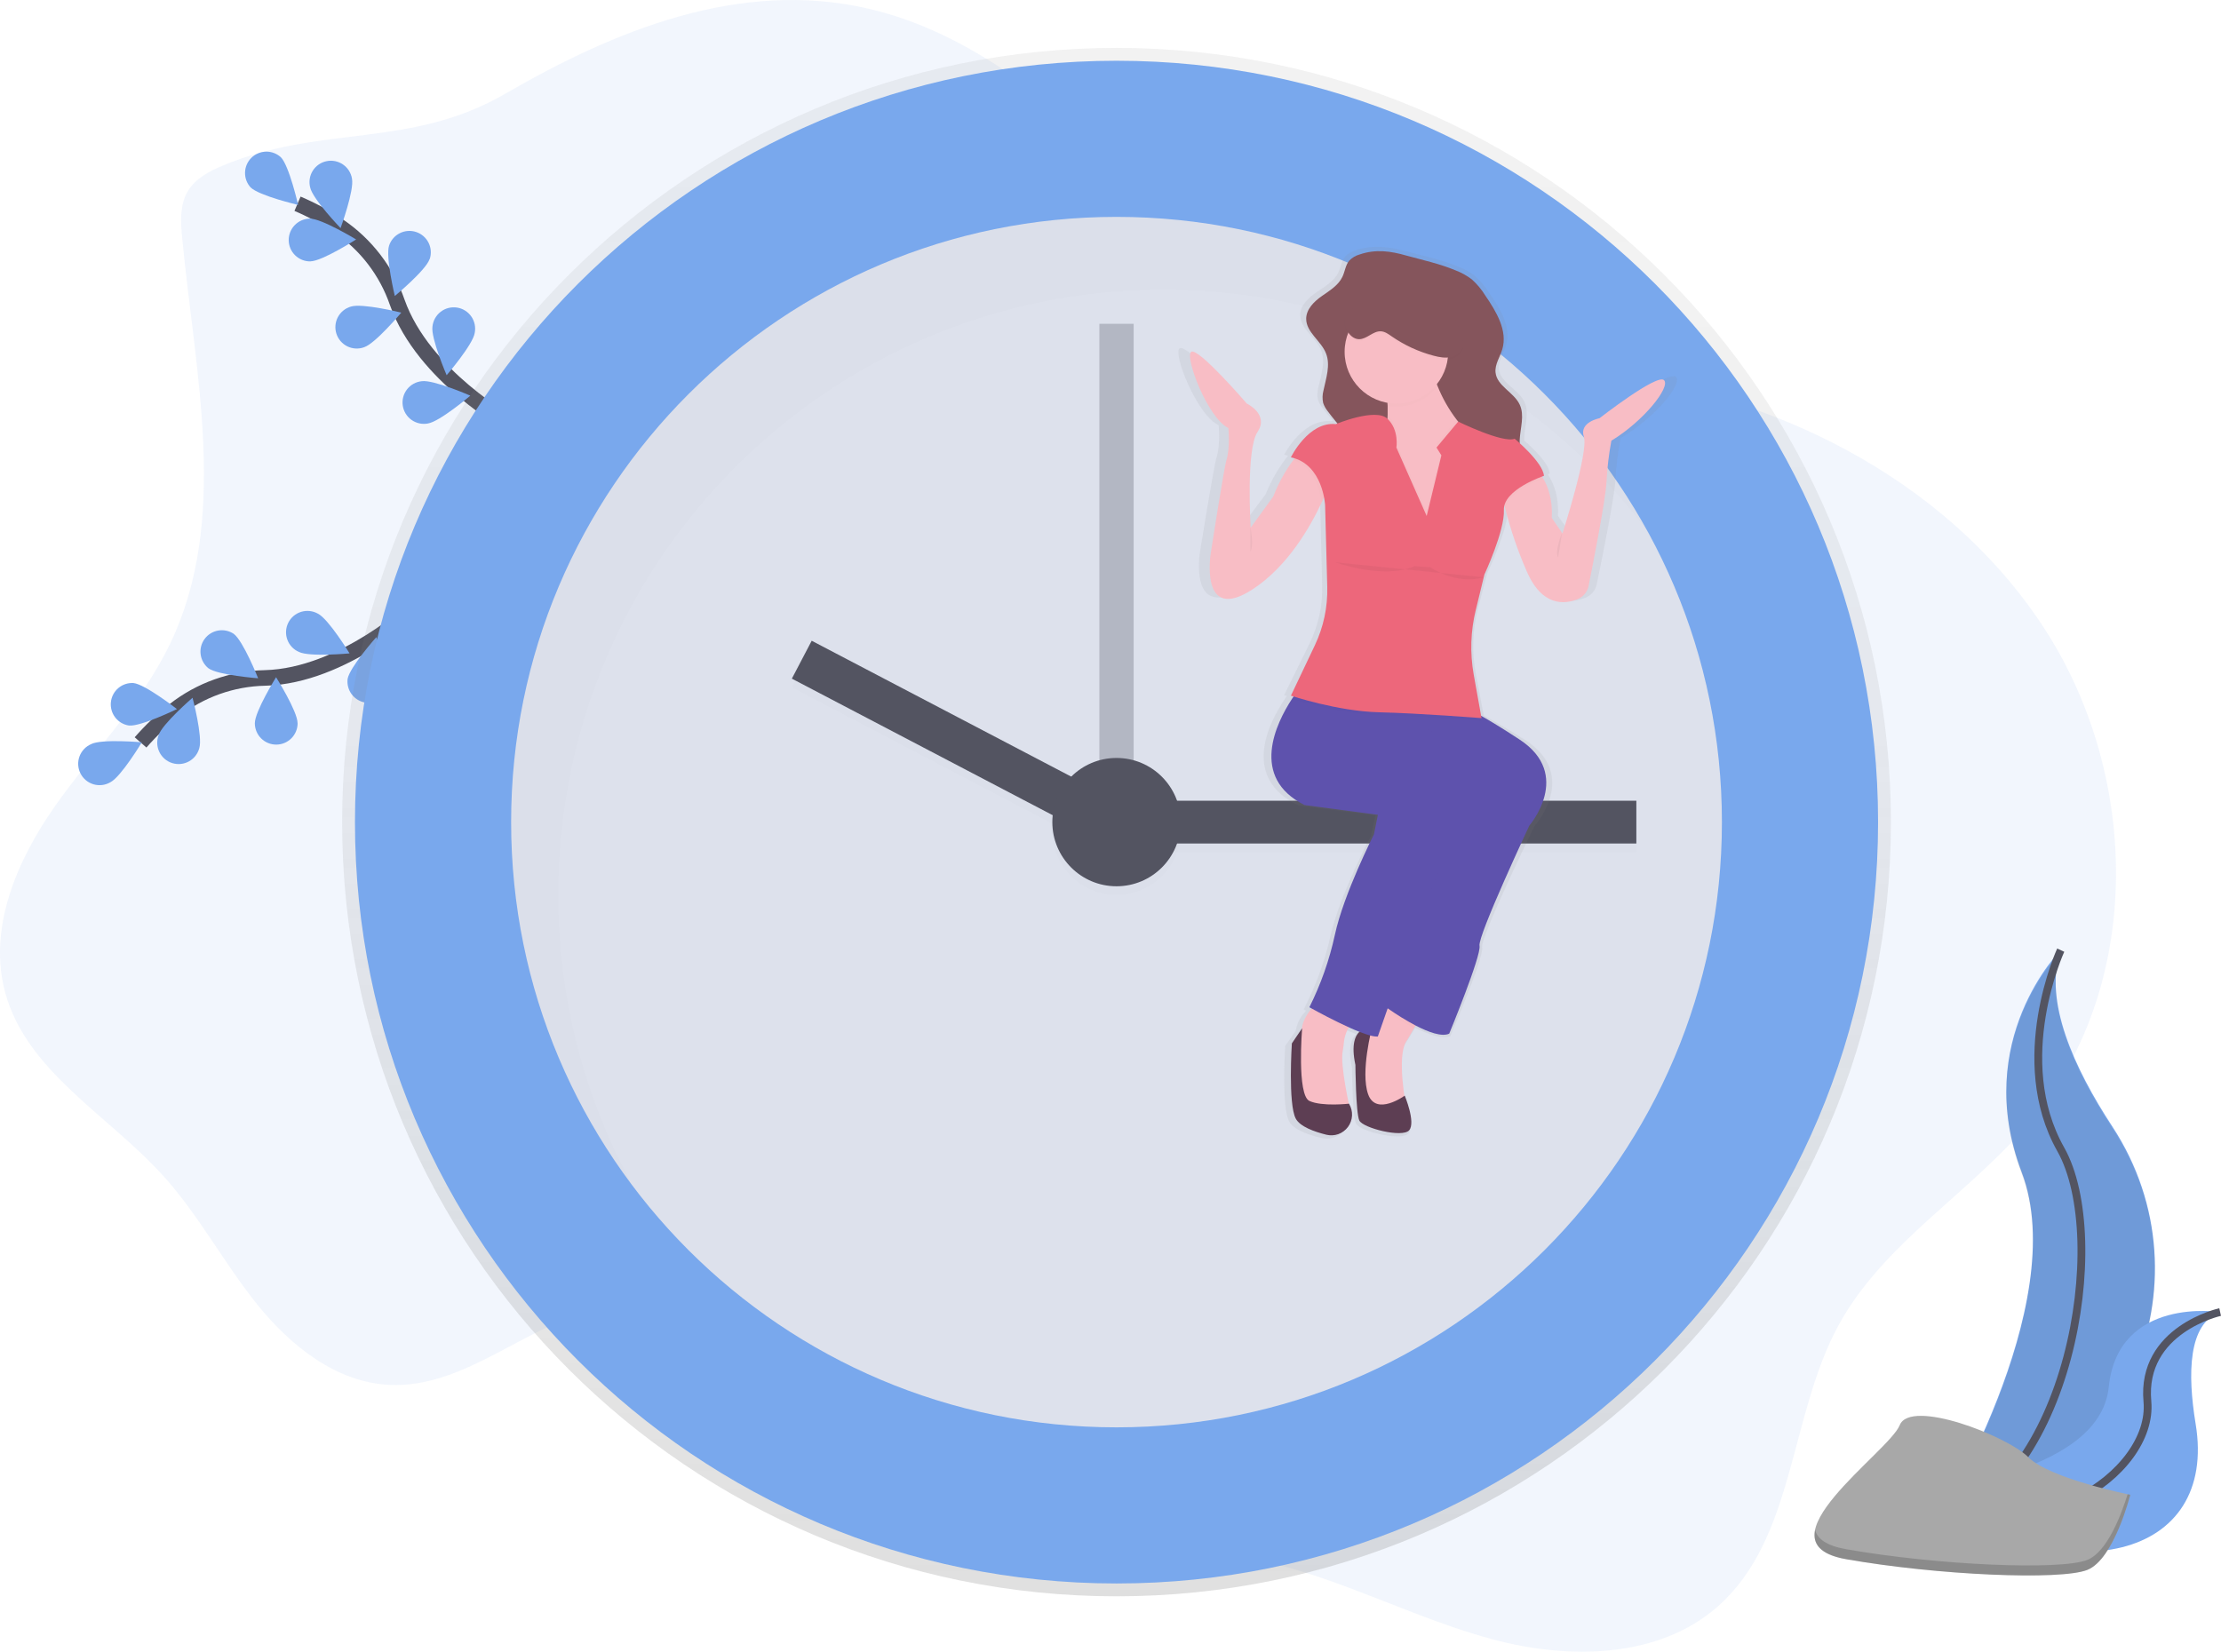 <svg width="285" height="212" viewBox="0 0 285 212" fill="none" xmlns="http://www.w3.org/2000/svg">
<path opacity="0.1" d="M28.656 21.226C26.883 21.962 25.063 22.906 24.088 24.561C23.056 26.31 23.18 28.481 23.372 30.504C25.047 48.051 29.458 66.711 21.84 82.605C18.143 90.316 11.958 96.495 7.039 103.498C2.12 110.5 -1.594 119.243 0.69 127.481C3.479 137.547 13.888 143.128 20.904 150.874C25.497 155.939 28.717 162.093 33.002 167.421C37.287 172.749 43.158 177.443 49.999 177.756C59.837 178.209 67.842 169.713 77.488 167.745C87.37 165.73 97.321 170.858 105.333 176.996C113.346 183.134 120.634 190.57 129.97 194.402C140.28 198.638 151.903 197.99 162.757 200.535C172.639 202.854 181.736 207.787 191.547 210.417C201.357 213.047 212.856 212.887 220.457 206.17C230.364 197.386 229.585 181.739 235.912 170.12C241.789 159.323 253.294 152.878 261.037 143.334C274.971 126.155 274.515 99.899 262.684 81.216C250.853 62.533 229.423 51.221 207.509 48.276C197.627 46.95 187.451 47.131 177.951 44.114C152.521 36.044 137.387 7.128 111.425 1.111C94.921 -2.708 78.871 3.905 64.814 12.044C52.612 19.11 41.355 15.958 28.656 21.226Z" fill="#79A8ED"/>
<path d="M53.438 77.911C53.438 77.911 44.07 86.753 34.014 87.016C29.792 87.1 25.711 88.552 22.384 91.153C20.811 92.397 19.356 93.781 18.036 95.29" stroke="#535461" stroke-width="2" stroke-miterlimit="10"/>
<path d="M11.695 95.507C13.045 94.821 18.2 95.276 18.2 95.276C18.2 95.276 15.527 99.71 14.176 100.396C13.853 100.588 13.493 100.711 13.12 100.758C12.747 100.805 12.368 100.775 12.008 100.67C11.647 100.564 11.311 100.386 11.022 100.146C10.733 99.905 10.496 99.608 10.326 99.272C10.157 98.937 10.058 98.57 10.036 98.195C10.014 97.819 10.069 97.443 10.199 97.09C10.328 96.737 10.529 96.415 10.788 96.142C11.047 95.87 11.359 95.653 11.706 95.507H11.695Z" fill="#79A8ED"/>
<path d="M17.122 87.67C18.629 87.829 22.708 91.013 22.708 91.013C22.708 91.013 18.041 93.281 16.548 93.124C15.849 93.019 15.218 92.648 14.786 92.089C14.354 91.53 14.154 90.826 14.228 90.123C14.302 89.42 14.644 88.773 15.183 88.316C15.722 87.859 16.416 87.628 17.122 87.67Z" fill="#79A8ED"/>
<path d="M29.99 81.353C31.209 82.251 33.125 87.06 33.125 87.06C33.125 87.06 27.962 86.668 26.743 85.773C26.194 85.329 25.837 84.691 25.746 83.99C25.655 83.29 25.838 82.582 26.256 82.012C26.674 81.443 27.296 81.057 27.991 80.934C28.687 80.812 29.403 80.962 29.99 81.353Z" fill="#79A8ED"/>
<path d="M40.803 78.77C42.156 79.448 44.858 83.865 44.858 83.865C44.858 83.865 39.702 84.351 38.349 83.673C38.008 83.524 37.7 83.307 37.445 83.035C37.19 82.763 36.993 82.442 36.867 82.092C36.74 81.742 36.685 81.369 36.707 80.997C36.729 80.626 36.826 80.262 36.993 79.929C37.16 79.596 37.392 79.3 37.677 79.059C37.962 78.819 38.293 78.639 38.649 78.531C39.006 78.423 39.38 78.388 39.751 78.429C40.121 78.47 40.479 78.586 40.803 78.77Z" fill="#79A8ED"/>
<path d="M25.576 96.012C26.026 94.565 24.709 89.558 24.709 89.558C24.709 89.558 20.789 92.94 20.339 94.387C20.212 94.736 20.157 95.107 20.178 95.478C20.199 95.849 20.295 96.212 20.46 96.545C20.625 96.877 20.856 97.173 21.139 97.414C21.422 97.655 21.75 97.836 22.105 97.946C22.46 98.056 22.834 98.093 23.203 98.055C23.573 98.016 23.93 97.903 24.255 97.722C24.579 97.541 24.864 97.297 25.091 97.003C25.318 96.709 25.483 96.372 25.576 96.012Z" fill="#79A8ED"/>
<path d="M38.184 92.82C38.184 91.304 35.425 86.923 35.425 86.923C35.425 86.923 32.697 91.315 32.7 92.836C32.702 93.564 32.993 94.261 33.51 94.775C34.026 95.288 34.725 95.575 35.453 95.573C36.181 95.571 36.878 95.279 37.392 94.763C37.905 94.247 38.192 93.547 38.19 92.82H38.184Z" fill="#79A8ED"/>
<path d="M50.013 88.054C50.265 86.561 48.289 81.776 48.289 81.776C48.289 81.776 44.855 85.652 44.605 87.145C44.52 87.846 44.709 88.552 45.132 89.117C45.554 89.683 46.178 90.063 46.874 90.18C47.57 90.298 48.284 90.143 48.869 89.747C49.453 89.352 49.863 88.746 50.013 88.057V88.054Z" fill="#79A8ED"/>
<path d="M65.613 54.496C65.613 54.496 54.328 48.298 50.973 38.803C49.595 34.81 46.959 31.372 43.46 29.006C41.791 27.895 40.023 26.939 38.179 26.151" stroke="#535461" stroke-width="2" stroke-miterlimit="10"/>
<path d="M36.038 20.18C37.105 21.254 38.256 26.302 38.256 26.302C38.256 26.302 33.216 25.121 32.148 24.045C31.676 23.522 31.424 22.837 31.444 22.132C31.463 21.428 31.753 20.758 32.253 20.261C32.753 19.765 33.425 19.479 34.129 19.464C34.834 19.449 35.517 19.706 36.038 20.18Z" fill="#79A8ED"/>
<path d="M45.165 22.934C45.478 24.416 43.702 29.277 43.702 29.277C43.702 29.277 40.114 25.547 39.801 24.062C39.708 23.703 39.689 23.328 39.745 22.962C39.801 22.595 39.93 22.243 40.126 21.928C40.321 21.613 40.578 21.34 40.882 21.127C41.186 20.914 41.53 20.765 41.893 20.689C42.256 20.612 42.63 20.61 42.994 20.682C43.358 20.755 43.703 20.9 44.01 21.11C44.316 21.319 44.576 21.588 44.775 21.902C44.974 22.215 45.108 22.565 45.168 22.931L45.165 22.934Z" fill="#79A8ED"/>
<path d="M55.129 33.252C54.652 34.688 50.663 37.99 50.663 37.99C50.663 37.99 49.45 32.959 49.928 31.52C50.157 30.828 50.652 30.256 51.304 29.93C51.955 29.603 52.71 29.549 53.401 29.778C54.093 30.008 54.665 30.503 54.992 31.155C55.318 31.806 55.373 32.561 55.143 33.252H55.129Z" fill="#79A8ED"/>
<path d="M60.916 42.736C60.688 44.232 57.314 48.16 57.314 48.16C57.314 48.16 55.267 43.406 55.494 41.91C55.532 41.54 55.645 41.182 55.826 40.857C56.006 40.532 56.251 40.248 56.545 40.02C56.838 39.792 57.175 39.627 57.535 39.533C57.895 39.44 58.27 39.421 58.637 39.477C59.005 39.532 59.357 39.662 59.673 39.858C59.989 40.054 60.261 40.312 60.474 40.617C60.688 40.921 60.836 41.266 60.912 41.63C60.988 41.994 60.989 42.369 60.916 42.734V42.736Z" fill="#79A8ED"/>
<path d="M39.823 33.546C41.338 33.529 45.697 30.735 45.697 30.735C45.697 30.735 41.275 28.045 39.76 28.061C39.032 28.07 38.337 28.367 37.828 28.888C37.319 29.408 37.038 30.11 37.046 30.838C37.055 31.566 37.352 32.261 37.873 32.77C38.394 33.279 39.095 33.56 39.823 33.551V33.546Z" fill="#79A8ED"/>
<path d="M46.73 44.565C48.168 44.095 51.492 40.126 51.492 40.126C51.492 40.126 46.466 38.882 45.028 39.352C44.673 39.453 44.342 39.625 44.055 39.857C43.768 40.089 43.531 40.377 43.357 40.703C43.184 41.029 43.078 41.386 43.046 41.754C43.014 42.122 43.057 42.492 43.171 42.843C43.286 43.194 43.47 43.518 43.713 43.796C43.955 44.074 44.252 44.301 44.584 44.462C44.916 44.623 45.277 44.715 45.646 44.733C46.015 44.751 46.383 44.695 46.73 44.567V44.565Z" fill="#79A8ED"/>
<path d="M54.91 54.353C56.409 54.134 60.356 50.785 60.356 50.785C60.356 50.785 55.612 48.709 54.117 48.929C53.748 48.967 53.391 49.079 53.067 49.259C52.743 49.438 52.459 49.682 52.231 49.974C52.004 50.266 51.838 50.602 51.744 50.96C51.649 51.318 51.628 51.692 51.682 52.058C51.736 52.425 51.863 52.776 52.056 53.092C52.25 53.408 52.505 53.682 52.807 53.897C53.109 54.111 53.451 54.263 53.813 54.342C54.175 54.421 54.549 54.425 54.913 54.356L54.91 54.353Z" fill="#79A8ED"/>
<path d="M143.273 204.891C198.153 204.891 242.643 160.402 242.643 105.521C242.643 50.64 198.153 6.15 143.273 6.15C88.392 6.15 43.902 50.64 43.902 105.521C43.902 160.402 88.392 204.891 143.273 204.891Z" fill="url(#paint0_linear)"/>
<path d="M143.273 203.244C197.244 203.244 240.996 159.492 240.996 105.521C240.996 51.55 197.244 7.797 143.273 7.797C89.301 7.797 45.549 51.55 45.549 105.521C45.549 159.492 89.301 203.244 143.273 203.244Z" fill="#79A8ED"/>
<path d="M143.273 183.205C186.177 183.205 220.957 148.425 220.957 105.521C220.957 62.617 186.177 27.836 143.273 27.836C100.369 27.836 65.588 62.617 65.588 105.521C65.588 148.425 100.369 183.205 143.273 183.205Z" fill="#DDE1EC"/>
<path opacity="0.3" d="M145.468 41.561H141.076V110.187H145.468V41.561Z" fill="#535461"/>
<g opacity="0.1">
<path opacity="0.1" d="M209.977 103.874H147.939V109.364H209.977V103.874Z" fill="#1A1B1D"/>
<path opacity="0.1" d="M104.14 83.334L101.593 88.197L140.628 108.639L143.175 103.775L104.14 83.334Z" fill="#1A1B1D"/>
<path opacity="0.1" d="M143.273 114.854C147.821 114.854 151.508 111.167 151.508 106.619C151.508 102.071 147.821 98.384 143.273 98.384C138.724 98.384 135.037 102.071 135.037 106.619C135.037 111.167 138.724 114.854 143.273 114.854Z" fill="#1A1B1D"/>
</g>
<path d="M209.977 102.776H147.939V108.266H209.977V102.776Z" fill="#535461"/>
<path d="M143.193 102.684L104.158 82.242L101.611 87.106L140.646 107.547L143.193 102.684Z" fill="#535461"/>
<path d="M143.273 113.756C147.821 113.756 151.508 110.069 151.508 105.521C151.508 100.973 147.821 97.286 143.273 97.286C138.724 97.286 135.037 100.973 135.037 105.521C135.037 110.069 138.724 113.756 143.273 113.756Z" fill="#535461"/>
<g opacity="0.1">
<path opacity="0.1" d="M71.622 114.854C71.622 71.949 106.401 37.169 149.306 37.169C161.348 37.159 173.228 39.952 184.003 45.328C194.779 50.705 204.155 58.516 211.388 68.144C198.168 44.12 172.639 27.836 143.267 27.836C100.362 27.836 65.582 62.616 65.582 105.521C65.557 122.376 71.039 138.778 81.194 152.23C74.896 140.78 71.603 127.921 71.622 114.854Z" fill="#1A1B1D"/>
</g>
<path d="M215.05 48.375C214.127 47.488 206.364 53.316 206.364 53.316C206.364 53.316 203.6 53.821 204.259 55.718C204.918 57.614 201.363 68.238 201.363 68.238L199.916 66.215C200.056 63.84 199.403 62.157 198.766 61.109C198.714 61.024 198.662 60.941 198.61 60.864L198.862 60.777C198.766 59.481 196.694 57.507 195.593 56.541C195.593 56.401 195.593 56.267 195.593 56.124C195.662 54.576 196.282 52.942 195.593 51.54C194.813 49.939 192.532 49.135 192.34 47.378C192.225 46.33 192.933 45.383 193.246 44.372C193.993 41.957 192.442 39.492 190.959 37.411C190.457 36.631 189.846 35.926 189.145 35.319C188.477 34.831 187.743 34.439 186.965 34.155C184.794 33.277 182.573 32.835 180.333 32.234C178.184 31.663 176.202 31.391 174.02 32.108C173.502 32.247 173.029 32.519 172.647 32.895C172.128 33.477 172.06 34.306 171.719 35.001C171.17 36.118 169.987 36.785 168.941 37.502C167.896 38.218 166.847 39.201 166.841 40.436C166.841 42.19 168.845 43.294 169.515 44.927C170.141 46.448 169.515 48.141 169.166 49.744C169.021 50.263 169.007 50.809 169.125 51.334C169.263 51.725 169.472 52.088 169.74 52.404C170.155 52.953 170.599 53.464 171.041 53.986L170.838 54.065C167.154 53.686 164.785 58.364 164.785 58.364C164.956 58.4 165.118 58.441 165.277 58.487L165.12 58.691C164.007 60.136 163.097 61.727 162.416 63.42L159.397 67.466C159.397 67.466 158.738 57.348 160.319 55.072C161.9 52.797 158.873 51.405 158.873 51.405C158.873 51.405 152.284 44.07 151.37 44.702C150.456 45.333 153.608 53.302 156.372 54.567C156.372 54.567 156.646 57.096 156.097 58.74C155.765 59.78 153.992 70.755 153.992 70.755C153.992 70.755 152.413 79.987 159.652 75.421C164.354 72.462 167.393 67.368 168.941 64.167C169.049 63.942 169.151 63.727 169.246 63.522C169.318 63.861 169.366 64.205 169.392 64.551L169.666 75.128C169.736 77.744 169.165 80.337 168.003 82.682L164.777 89.224L165.137 89.333L164.92 89.646C162.795 92.773 159.183 99.803 166.619 103.385L176.501 104.651L175.974 107.179C175.974 107.179 171.895 114.892 170.709 120.204C169.973 123.457 168.822 126.602 167.286 129.562L167.591 129.724C167.528 129.795 167.462 129.869 167.399 129.946C166.799 130.62 166.403 131.45 166.257 132.34L164.917 134.239C164.917 134.239 164.39 142.079 165.444 143.979C166.021 145.016 167.934 145.675 169.562 146.06C171.977 146.633 173.926 144.138 172.644 142.082L172.628 142.054H172.603C172.329 140.778 171.489 136.817 171.763 135.313C171.84 134.884 171.911 134.459 171.947 134.025C172.013 133.455 172.186 132.903 172.458 132.397C172.502 132.312 172.548 132.23 172.595 132.148L172.738 132.208C173.18 132.397 173.616 132.576 174.031 132.732C173.388 133.317 172.933 134.528 173.482 137.017C173.482 137.017 173.534 143.246 174.009 144.226C174.484 145.206 179.798 146.501 180.72 145.491C181.643 144.481 180.127 141 180.127 141L180.081 141.033C179.776 139.016 179.4 135.403 180.325 133.981C180.698 133.408 181.061 132.815 181.385 132.26L181.585 131.917C183.303 132.774 185.121 133.419 186.114 132.971C186.114 132.971 190.457 122.853 190.193 121.59C189.93 120.328 196.905 106.034 196.905 106.034C196.905 106.034 202.826 99.446 195.59 94.906C193.293 93.459 191.618 92.487 190.402 91.831L189.384 86.506C188.86 83.714 188.954 80.841 189.658 78.09L190.756 73.901L190.847 73.544C190.847 73.544 193.611 67.853 193.479 65.196C193.469 64.99 193.492 64.783 193.548 64.584C193.578 64.71 193.611 64.842 193.647 64.979C194.373 67.741 195.33 70.437 196.507 73.039C198.607 77.777 201.723 77.401 203.43 76.728C203.795 76.587 204.12 76.357 204.374 76.058C204.629 75.76 204.805 75.404 204.888 75.021C205.502 72.073 207.191 63.813 207.298 61.532C207.393 59.748 207.614 57.973 207.957 56.22C212.288 53.686 215.972 49.261 215.05 48.375Z" fill="url(#paint1_linear)"/>
<path d="M182.826 129.414C182.826 129.414 182.247 130.575 181.453 131.969C181.143 132.518 180.797 133.108 180.443 133.677C179.189 135.683 180.443 142.076 180.443 142.076L177.698 142.453L174.953 141.08L174.451 136.441V133.048L177.58 129.548L178.952 128.033L182.826 129.414Z" fill="#F8BDC5"/>
<g opacity="0.1">
<path opacity="0.1" d="M182.826 129.414C182.826 129.414 182.247 130.575 181.453 131.969C180.241 131.322 179.07 130.601 177.945 129.812L177.704 129.641L177.575 129.548L178.947 128.033L182.826 129.414Z" fill="#1A1B1D"/>
</g>
<path d="M196.246 105.966C196.246 105.966 189.601 120.133 189.853 121.387C190.106 122.642 185.966 132.672 185.966 132.672C185.022 133.117 183.287 132.477 181.651 131.629C180.417 130.971 179.225 130.238 178.082 129.433L177.841 129.263L177.695 129.158L188.604 98.941L178.953 91.862L178.239 91.337L173.924 88.153L187.1 90.536C187.1 90.536 187.558 90.478 189.982 91.834C191.146 92.485 192.763 93.459 194.997 94.925C201.885 99.446 196.246 105.966 196.246 105.966Z" fill="#5E52AD"/>
<g opacity="0.03">
<path opacity="0.03" d="M196.246 105.966C196.246 105.966 189.601 120.133 189.853 121.387C190.106 122.642 185.966 132.672 185.966 132.672C185.022 133.117 183.287 132.477 181.651 131.629C180.417 130.971 179.225 130.238 178.082 129.433L177.841 129.263L177.695 129.158L188.604 98.941L178.953 91.862L178.239 91.337L173.924 88.153L187.1 90.536C187.1 90.536 187.558 90.478 189.982 91.834C191.146 92.485 192.763 93.459 194.997 94.925C201.885 99.446 196.246 105.966 196.246 105.966Z" fill="#1A1B1D"/>
</g>
<path d="M176.056 131.92C176.056 131.92 172.795 131.417 173.926 136.685C173.926 136.685 173.976 142.861 174.429 143.822C174.882 144.783 179.946 146.079 180.822 145.077C181.698 144.075 180.256 140.627 180.256 140.627C180.256 140.627 176.559 143.323 175.554 140.438C174.549 137.553 176.056 131.92 176.056 131.92Z" fill="#5D3E53"/>
<path d="M173.797 130.918C173.442 131.257 173.152 131.659 172.944 132.104C172.685 132.608 172.52 133.155 172.458 133.718C172.425 134.146 172.356 134.572 172.285 134.994C171.972 136.781 173.171 142.076 173.171 142.076L168.406 142.829L166.652 140.948L166.276 136.812C166.744 135.393 166.998 133.913 167.028 132.419C167.028 131.341 167.577 130.377 168.126 129.674C168.498 129.206 168.925 128.783 169.397 128.414C169.397 128.414 174.802 130.039 173.797 130.918Z" fill="#F8BDC5"/>
<g opacity="0.1">
<path opacity="0.1" d="M173.797 130.918C173.441 131.257 173.152 131.659 172.944 132.104C170.992 131.223 168.941 130.111 168.195 129.699L168.137 129.669C168.509 129.2 168.936 128.777 169.408 128.409C169.408 128.409 174.802 130.039 173.797 130.918Z" fill="#1A1B1D"/>
</g>
<path d="M189.222 102.205C189.222 102.205 186.09 108.098 184.08 112.987C182.763 116.199 180.04 123.847 178.316 128.716L178.063 129.436C177.305 131.59 176.8 133.048 176.8 133.048C176.466 133.05 176.134 133.001 175.815 132.903C175.518 132.823 175.186 132.716 174.832 132.584L174.434 132.433C174.039 132.279 173.611 132.101 173.202 131.914C171.209 131.025 169.084 129.867 168.313 129.444L168.022 129.282C169.493 126.334 170.591 123.215 171.291 119.995C172.419 114.73 176.306 107.094 176.306 107.094L176.809 104.585L167.404 103.33C160.319 99.789 163.761 92.808 165.785 89.709C166.13 89.171 166.502 88.652 166.902 88.153L174.426 89.8C174.426 89.8 175.612 90.179 178.247 91.345L179.458 91.894C180.934 92.573 182.752 93.445 184.948 94.565C192.354 98.31 189.222 102.205 189.222 102.205Z" fill="#5E52AD"/>
<path d="M173.125 141.7C173.393 142.152 173.522 142.674 173.494 143.199C173.467 143.724 173.284 144.229 172.97 144.65C172.656 145.072 172.224 145.391 171.729 145.568C171.234 145.744 170.697 145.77 170.188 145.642C168.648 145.261 166.822 144.607 166.273 143.578C165.271 141.698 165.771 133.924 165.771 133.924L167.088 131.98C167.088 131.98 166.399 140.569 168.03 141.313C169.661 142.057 173.108 141.662 173.108 141.662L173.125 141.7Z" fill="#5D3E53"/>
<path d="M174.459 32.665C173.958 32.804 173.503 33.074 173.141 33.447C172.647 34.023 172.592 34.847 172.257 35.536C171.736 36.634 170.61 37.306 169.611 38.007C168.612 38.706 167.615 39.692 167.61 40.916C167.61 42.657 169.532 43.749 170.157 45.366C170.753 46.876 170.157 48.553 169.825 50.142C169.687 50.657 169.674 51.197 169.787 51.718C169.918 52.104 170.117 52.464 170.374 52.78C171.585 54.427 173.089 55.888 173.899 57.763C174.514 59.187 174.684 60.76 174.846 62.306C175.079 64.529 175.313 66.794 174.89 68.99C174.849 69.121 174.849 69.262 174.89 69.393C174.962 69.519 175.075 69.616 175.211 69.668C176.01 70.056 176.879 70.278 177.766 70.322C178.653 70.366 179.539 70.23 180.373 69.922C181.206 69.614 181.968 69.141 182.614 68.532C183.259 67.922 183.775 67.188 184.13 66.374C184.679 65.13 184.89 63.629 185.977 62.822C186.104 62.717 186.256 62.648 186.419 62.621C186.675 62.628 186.924 62.712 187.133 62.86C188.544 63.623 190.254 63.645 191.827 63.332C192.776 63.143 193.748 62.805 194.377 62.064C195.615 60.593 194.926 58.394 195.008 56.475C195.074 54.941 195.664 53.321 195.008 51.932C194.267 50.346 192.09 49.549 191.909 47.815C191.799 46.777 192.475 45.835 192.774 44.836C193.485 42.44 192.008 39.997 190.597 37.935C190.122 37.166 189.541 36.468 188.87 35.863C188.237 35.381 187.539 34.992 186.795 34.71C184.728 33.84 182.62 33.4 180.481 32.807C178.434 32.223 176.548 31.951 174.459 32.665Z" fill="#85555C"/>
<path d="M184.959 68.477H177.684V56.689C177.9 55.557 178.027 54.41 178.063 53.258C178.063 52.871 178.063 52.476 178.063 52.078C177.994 50.672 177.703 49.27 176.94 48.413C174.934 46.157 183.46 46.533 183.46 46.533C183.721 47.569 184.061 48.584 184.475 49.569C185.093 51.106 185.915 52.552 186.919 53.87C187.802 55.043 188.933 56.005 190.232 56.689C195.239 59.198 184.959 68.477 184.959 68.477Z" fill="#F8BDC5"/>
<g opacity="0.1">
<path opacity="0.1" d="M184.467 49.569C183.729 50.532 182.741 51.275 181.611 51.717C180.481 52.159 179.251 52.284 178.055 52.078C177.986 50.672 177.695 49.27 176.932 48.413C174.926 46.157 183.452 46.533 183.452 46.533C183.713 47.569 184.053 48.584 184.467 49.569Z" fill="#1A1B1D"/>
</g>
<path d="M179.189 51.803C182.859 51.803 185.834 48.828 185.834 45.157C185.834 41.487 182.859 38.512 179.189 38.512C175.518 38.512 172.543 41.487 172.543 45.157C172.543 48.828 175.518 51.803 179.189 51.803Z" fill="#F8BDC5"/>
<path d="M206.773 56.566C206.447 58.305 206.238 60.064 206.148 61.831C206.046 64.09 204.437 72.281 203.85 75.205C203.776 75.579 203.61 75.93 203.368 76.226C203.126 76.521 202.814 76.752 202.461 76.898C200.83 77.565 197.866 77.939 195.873 73.242C194.749 70.657 193.838 67.986 193.147 65.254C192.903 64.335 192.719 63.402 192.598 62.459L196.99 60.077C197.404 60.463 197.754 60.913 198.028 61.408C198.634 62.448 199.258 64.117 199.126 66.47L200.498 68.477C200.498 68.477 203.883 57.944 203.243 56.063C202.604 54.183 205.25 53.681 205.25 53.681C205.25 53.681 212.648 47.916 213.526 48.792C214.405 49.667 210.91 54.057 206.773 56.566Z" fill="#F8BDC5"/>
<path d="M170.789 61.581C170.446 62.562 170.052 63.524 169.608 64.463C168.132 67.639 165.238 72.698 160.758 75.625C153.863 80.137 155.367 70.986 155.367 70.986C155.367 70.986 157.055 60.104 157.374 59.075C157.876 57.444 157.624 54.938 157.624 54.938C154.991 53.684 151.983 45.786 152.858 45.157C153.734 44.529 159.995 51.803 159.995 51.803C159.995 51.803 162.88 53.176 161.368 55.44C159.855 57.705 160.489 67.727 160.489 67.727L163.391 63.722C164.036 62.051 164.903 60.474 165.968 59.034C166.517 58.284 166.902 57.831 166.902 57.831L170.789 61.581Z" fill="#F8BDC5"/>
<g opacity="0.1">
<path opacity="0.1" d="M198.031 61.408C197.108 61.748 193.537 63.19 193.142 65.251C192.897 64.333 192.714 63.399 192.593 62.457L196.985 60.074C197.401 60.461 197.754 60.911 198.031 61.408Z" fill="#1A1B1D"/>
</g>
<g opacity="0.1">
<path opacity="0.1" d="M170.789 61.581C170.446 62.562 170.052 63.524 169.608 64.463C169.438 63.222 168.738 60.049 165.969 59.025C166.518 58.276 166.902 57.823 166.902 57.823L170.789 61.581Z" fill="#1A1B1D"/>
</g>
<g opacity="0.1">
<path opacity="0.1" d="M184.959 68.477H177.684V56.689C177.9 55.557 178.027 54.41 178.063 53.258C179.559 54.702 179.189 56.939 179.189 56.939L183.076 65.723L184.959 57.958L184.333 56.956L186.913 53.887C187.796 55.059 188.928 56.022 190.226 56.706C195.239 59.198 184.959 68.477 184.959 68.477Z" fill="#1A1B1D"/>
</g>
<g opacity="0.1">
<path opacity="0.1" d="M190.097 92.545C190.097 92.545 184.399 92.092 179.455 91.878L178.958 91.856C178.255 91.829 177.585 91.807 176.929 91.79C172.131 91.675 166.704 89.998 165.782 89.704C166.128 89.168 166.502 88.65 166.902 88.153L174.426 89.8C174.426 89.8 175.612 90.179 178.247 91.345L173.924 88.153L187.1 90.536C187.1 90.536 187.558 90.478 189.982 91.834L190.097 92.545Z" fill="#1A1B1D"/>
</g>
<path d="M184.959 58.446L184.333 57.444L187.116 54.114C187.116 54.114 192.856 56.928 194.36 56.31C194.36 56.31 197.998 59.33 198.121 61.076C198.121 61.076 192.856 62.83 192.98 65.468C193.103 68.106 190.482 73.741 190.482 73.741L189.384 78.249C188.708 80.98 188.614 83.824 189.109 86.594L190.111 92.174C190.111 92.174 182.211 91.549 176.935 91.422C171.659 91.296 165.65 89.292 165.65 89.292L168.727 82.817C169.837 80.48 170.38 77.914 170.314 75.328L170.039 64.845C170.039 64.845 169.79 59.58 165.647 58.701C165.647 58.701 167.904 54.062 171.412 54.438C171.412 54.438 176.523 52.305 178.041 53.747C179.559 55.188 179.186 57.447 179.186 57.447L183.073 66.231L184.959 58.446Z" fill="#ED677B"/>
<g opacity="0.1">
<path opacity="0.1" d="M174.393 43.788C175.4 43.788 176.191 42.72 177.198 42.775C177.72 42.802 178.167 43.134 178.598 43.434C180.227 44.561 182.039 45.397 183.954 45.904C184.698 46.102 185.486 46.25 186.232 46.069C186.979 45.888 187.679 45.3 187.764 44.534C187.785 44.197 187.74 43.858 187.632 43.538C186.787 40.593 184.875 38.069 182.268 36.458C181.225 35.819 179.952 35.33 178.796 35.731C177.753 36.09 177.08 37.068 176.325 37.872C175.757 38.474 175.11 38.999 174.404 39.431C173.855 39.763 173.031 39.98 172.716 40.59C172.12 41.726 173.056 43.777 174.393 43.788Z" fill="#1A1B1D"/>
</g>
<path d="M174.393 43.538C175.4 43.538 176.191 42.47 177.198 42.525C177.72 42.552 178.167 42.885 178.598 43.184C180.227 44.311 182.039 45.147 183.954 45.654C184.698 45.852 185.486 46 186.232 45.819C186.979 45.638 187.679 45.05 187.764 44.285C187.785 43.947 187.74 43.608 187.632 43.288C186.787 40.343 184.875 37.819 182.268 36.209C181.225 35.569 179.952 35.08 178.796 35.481C177.753 35.841 177.08 36.818 176.325 37.622C175.757 38.224 175.11 38.749 174.404 39.181C173.855 39.514 173.031 39.73 172.716 40.34C172.12 41.487 173.056 43.524 174.393 43.538Z" fill="#85555C"/>
<path opacity="0.05" d="M171.354 72.174C171.354 72.174 177.498 74.43 181.511 72.676L183.518 72.803C183.518 72.803 186.853 75.141 190.38 74.096" fill="#1A1B1D"/>
<path opacity="0.05" d="M200.443 68.413C200.443 68.413 199.441 70.796 199.941 71.548L200.443 68.413Z" fill="#1A1B1D"/>
<path opacity="0.05" d="M160.445 67.661C160.445 67.661 160.948 70.044 160.445 70.796V67.661Z" fill="#1A1B1D"/>
<path d="M264.433 121.955C264.433 121.955 252.948 133.441 259.432 150.482C265.915 167.523 248.32 195.863 248.32 195.863C248.32 195.863 248.509 195.835 248.869 195.775C272.457 191.611 284.175 164.635 271.059 144.594C266.171 137.141 262.168 128.401 264.433 121.955Z" fill="#79A8ED"/>
<path opacity="0.1" d="M264.433 122.147C264.433 122.147 252.948 133.633 259.432 150.674C265.915 167.715 248.32 196.052 248.32 196.052C248.32 196.052 248.509 196.025 248.869 195.964C272.457 191.8 284.175 164.825 271.059 144.783C266.171 137.333 262.168 128.593 264.433 122.147Z" fill="#1A1B1D"/>
<path d="M264.433 121.955C264.433 121.955 257.949 136.032 264.433 147.517C270.917 159.002 265.531 191.232 248.317 195.863" stroke="#535461" stroke-miterlimit="10"/>
<path d="M284.889 168.407C284.889 168.407 271.784 166.321 270.59 178.064C269.396 189.807 245.382 191.435 245.382 191.435L245.833 191.734C265.652 204.746 284.601 200.021 281.743 182.744C280.689 176.324 280.777 169.873 284.889 168.407Z" fill="#79A8ED"/>
<path d="M284.889 168.407C284.889 168.407 274.716 170.639 275.556 179.889C276.396 189.14 260.458 200.227 245.393 191.438" stroke="#535461" stroke-miterlimit="10"/>
<path d="M273.36 191.863C273.36 191.863 263.039 189.799 260.285 187.046C257.532 184.292 245.146 179.478 243.771 182.928C242.396 186.379 225.193 198.067 236.889 200.131C248.586 202.195 264.414 202.876 267.853 201.504C271.293 200.131 273.36 191.863 273.36 191.863Z" fill="#A8A8A8"/>
<path opacity="0.2" d="M236.889 198.844C248.589 200.908 264.414 201.589 267.853 200.216C270.475 199.168 272.295 194.133 273.014 191.789L273.357 191.86C273.357 191.86 271.293 200.118 267.853 201.493C264.414 202.868 248.586 202.182 236.889 200.12C233.513 199.525 232.547 198.125 232.912 196.354C233.197 197.51 234.375 198.399 236.889 198.844Z" fill="#1A1B1D"/>
<defs>
<linearGradient id="paint0_linear" x1="143.273" y1="204.891" x2="143.273" y2="6.15" gradientUnits="userSpaceOnUse">
<stop stop-color="#808080" stop-opacity="0.25"/>
<stop offset="0.54" stop-color="#808080" stop-opacity="0.12"/>
<stop offset="1" stop-color="#808080" stop-opacity="0.1"/>
</linearGradient>
<linearGradient id="paint1_linear" x1="48038.9" y1="68285.7" x2="48038.9" y2="20550.9" gradientUnits="userSpaceOnUse">
<stop stop-color="#808080" stop-opacity="0.25"/>
<stop offset="0.54" stop-color="#808080" stop-opacity="0.12"/>
<stop offset="1" stop-color="#808080" stop-opacity="0.1"/>
</linearGradient>
</defs>
</svg>
